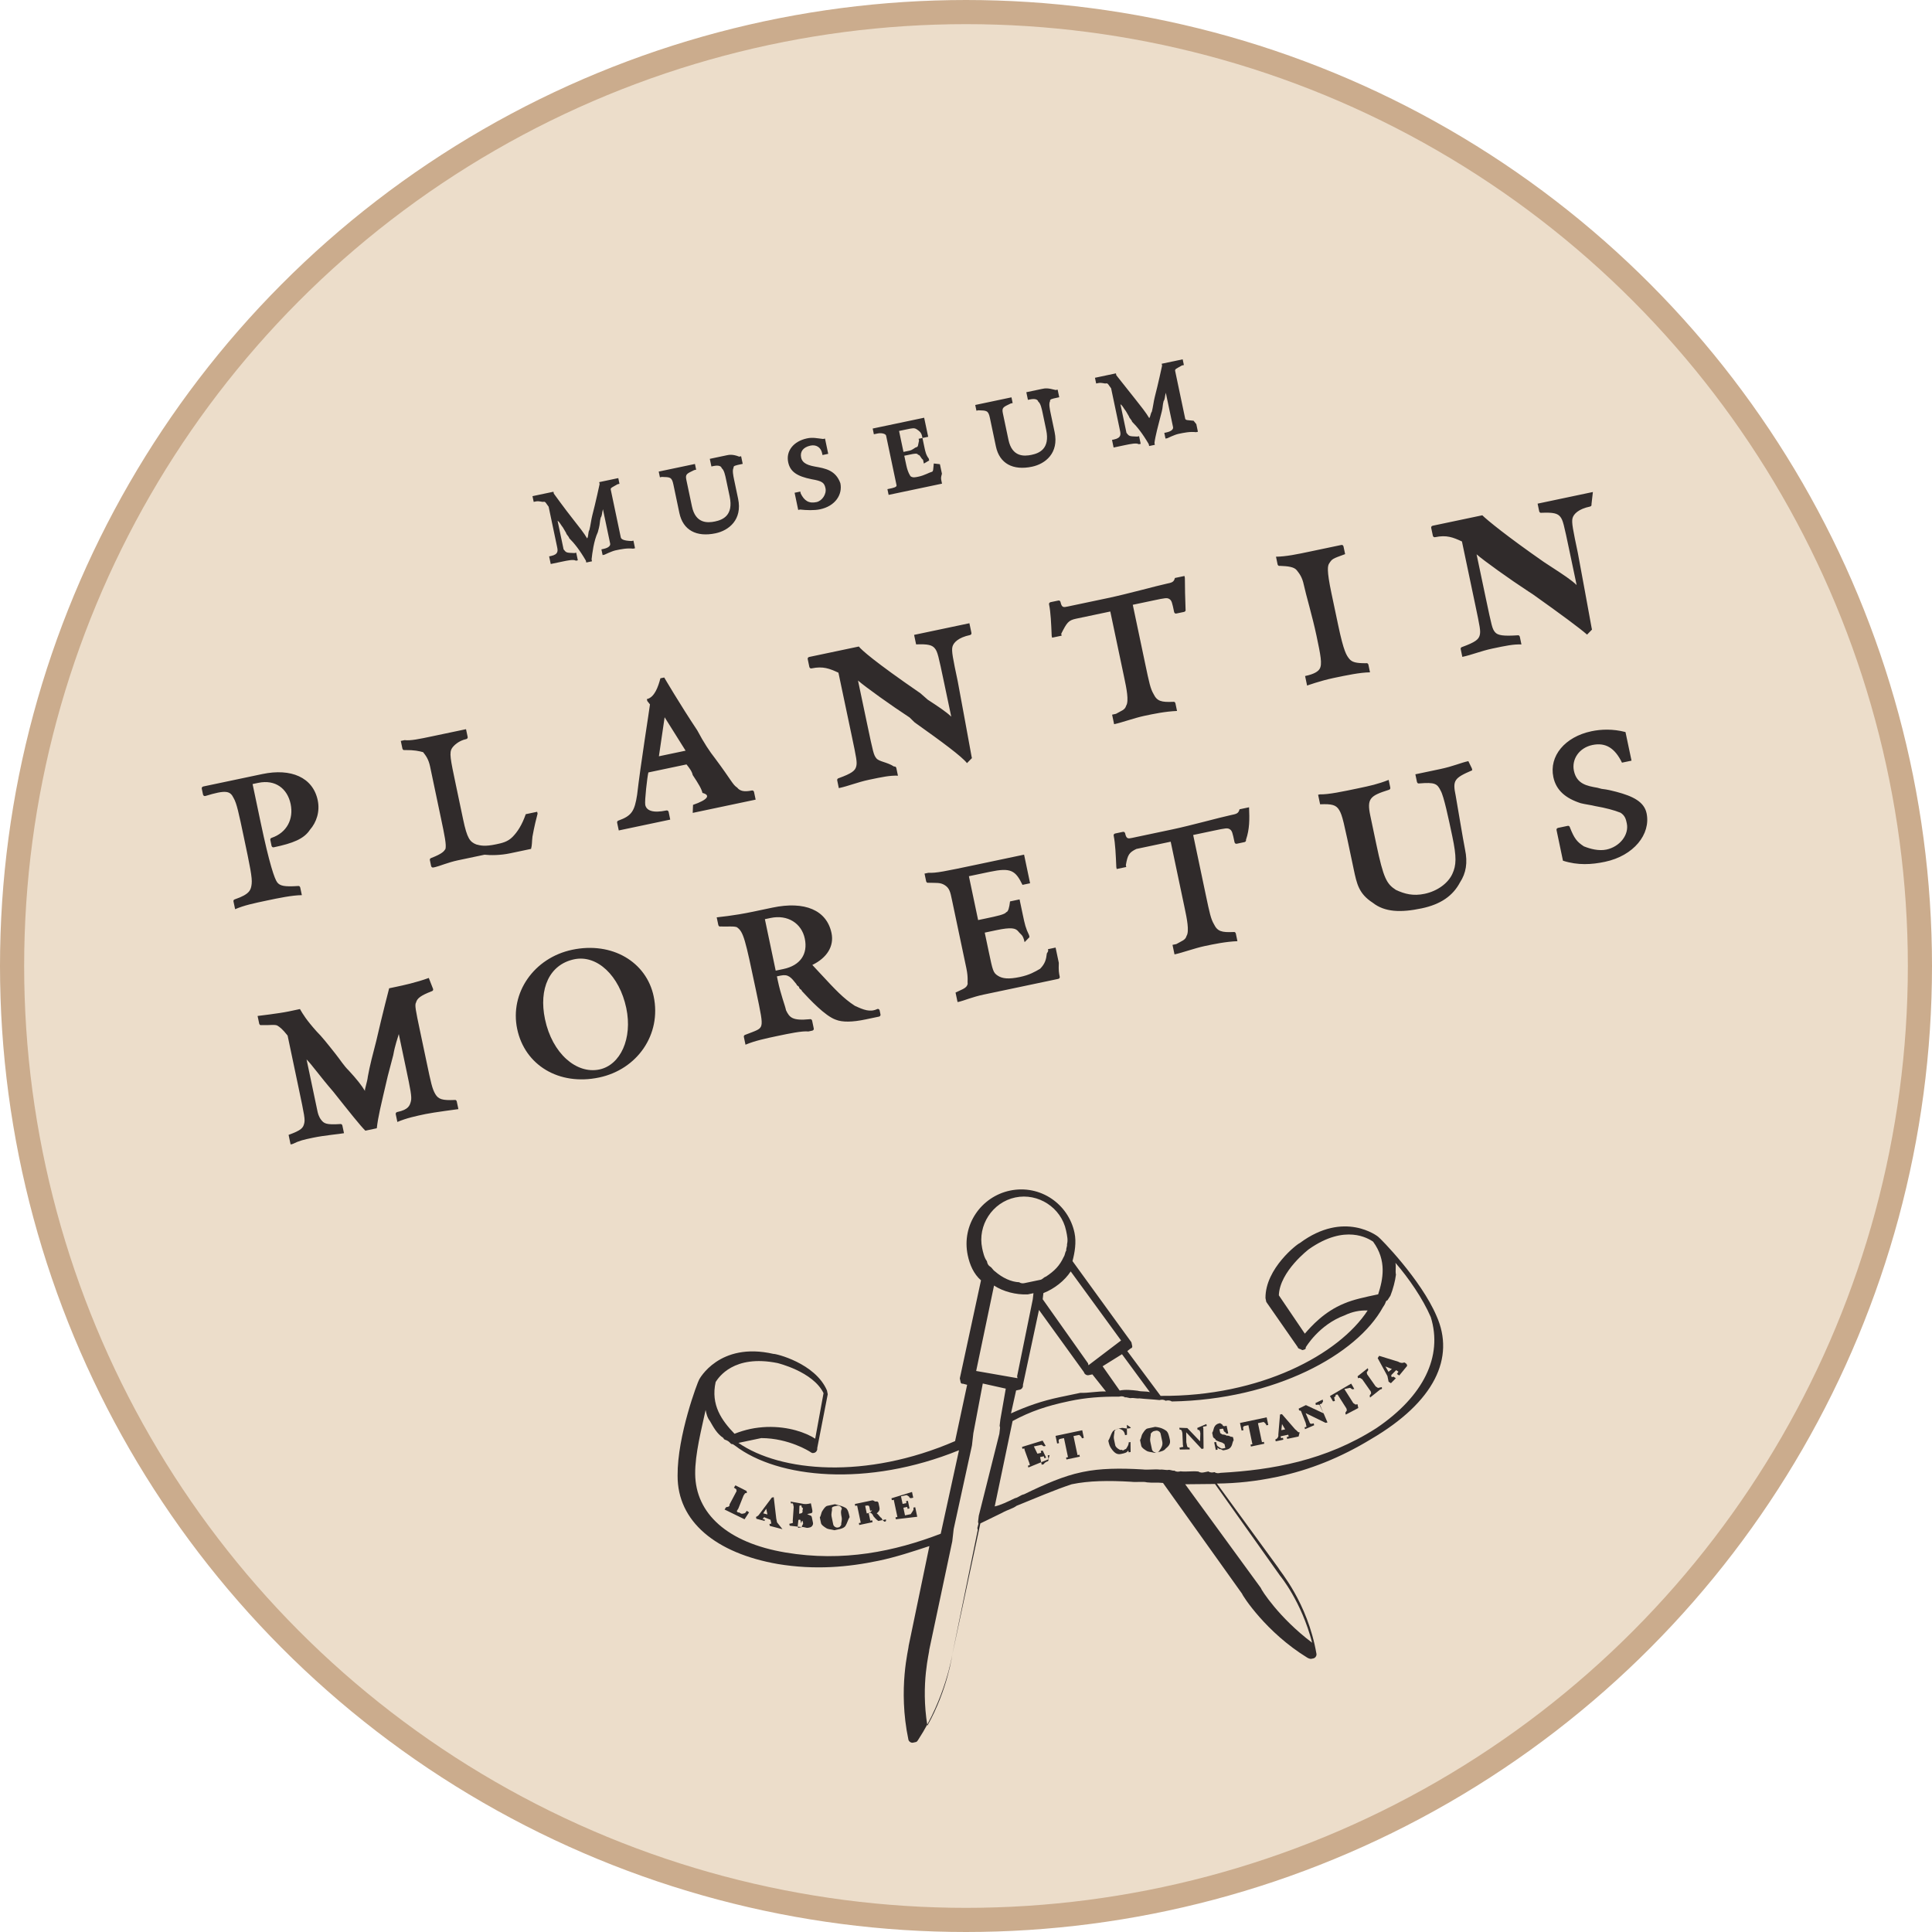<svg width="80" height="80" viewBox="0 0 80 80" fill="none" xmlns="http://www.w3.org/2000/svg">
<circle cx="40" cy="40" r="39.5" fill="#ECDDCA" stroke="#CBAC8D"/>
<path d="M25.705 22.249L25.29 20.275C25.273 20.196 25.352 20.18 25.573 20.051L25.651 20.034L25.602 19.797L24.812 19.964L24.829 20.043C24.829 20.043 24.663 20.82 24.525 21.343C24.48 21.518 24.451 21.771 24.405 21.946C24.343 22.041 24.376 22.199 24.313 22.295C24.185 22.075 23.96 21.792 23.736 21.509C23.399 21.085 22.934 20.441 22.934 20.441L22.917 20.362L22.049 20.545L22.099 20.782L22.178 20.765C22.335 20.732 22.431 20.795 22.51 20.778C22.589 20.761 22.606 20.84 22.718 20.982L23.067 22.64C23.1 22.797 23.133 22.955 22.817 23.022L22.738 23.038L22.805 23.354L23.279 23.255C23.515 23.205 23.752 23.155 23.848 23.217L23.927 23.201L23.86 22.885L23.781 22.901C23.449 22.889 23.449 22.889 23.337 22.748L23.088 21.563C23.183 21.626 23.2 21.705 23.312 21.846L23.441 22.066C23.457 22.145 23.553 22.207 23.57 22.286C23.777 22.49 24.002 22.773 24.259 23.213L24.276 23.292L24.513 23.242L24.496 23.163C24.525 22.91 24.584 22.403 24.754 22.037L24.8 21.863C24.845 21.688 24.829 21.609 24.874 21.435C24.937 21.339 24.92 21.26 24.966 21.086L25.265 22.507C25.282 22.586 25.219 22.681 24.982 22.731L24.903 22.748L24.953 22.985L25.032 22.968C25.032 22.968 25.331 22.823 25.489 22.789C25.726 22.739 25.963 22.69 26.216 22.719L26.295 22.702L26.229 22.386L26.15 22.403C25.818 22.39 25.722 22.328 25.705 22.249ZM30.102 18.85L29.391 19L29.458 19.316L29.537 19.299C29.774 19.249 29.869 19.311 29.886 19.39C29.981 19.453 30.031 19.69 30.064 19.848L30.214 20.558C30.38 21.348 29.923 21.526 29.607 21.593C29.291 21.659 28.801 21.68 28.652 20.969L28.419 19.864C28.369 19.627 28.448 19.611 28.747 19.465L28.826 19.449L28.776 19.212L27.276 19.527L27.326 19.764L27.405 19.748C27.738 19.76 27.817 19.744 27.883 20.059L28.132 21.244C28.282 21.954 28.838 22.249 29.628 22.083C30.181 21.967 30.746 21.518 30.563 20.65L30.397 19.86C30.364 19.702 30.314 19.465 30.376 19.37C30.36 19.291 30.439 19.274 30.675 19.224L30.754 19.208L30.688 18.892L30.609 18.909C30.339 18.8 30.181 18.834 30.102 18.85ZM33.746 19.32C33.318 19.245 33.206 19.104 33.173 18.946C33.123 18.709 33.248 18.518 33.563 18.451C33.8 18.402 33.991 18.526 34.041 18.763L34.058 18.842L34.295 18.792L34.162 18.161L34.083 18.177C33.829 18.148 33.655 18.102 33.418 18.152C32.865 18.269 32.537 18.668 32.637 19.141C32.72 19.536 33.007 19.723 33.609 19.844C34.037 19.918 34.133 19.981 34.182 20.218C34.232 20.454 34.045 20.741 33.808 20.791C33.493 20.858 33.301 20.733 33.156 20.434L33.139 20.355L32.903 20.404L33.052 21.115L33.131 21.099C33.385 21.128 33.717 21.14 33.954 21.09C34.586 20.957 34.897 20.479 34.797 20.006C34.602 19.47 34.174 19.395 33.746 19.32ZM38.666 19.192C38.637 19.445 38.654 19.524 38.575 19.541C38.496 19.557 38.276 19.686 38.039 19.736C37.881 19.769 37.802 19.786 37.706 19.723C37.706 19.723 37.594 19.582 37.528 19.266L37.444 18.871L37.681 18.822C37.839 18.788 37.997 18.755 38.014 18.834C38.093 18.817 38.126 18.975 38.221 19.038L38.255 19.196L38.475 19.067L38.458 18.988C38.346 18.846 38.313 18.689 38.28 18.531L38.197 18.136L38.039 18.169L38.055 18.248C38.01 18.423 38.026 18.502 37.947 18.518C37.868 18.535 37.806 18.63 37.648 18.664L37.411 18.713L37.228 17.845L37.544 17.779C37.781 17.729 37.86 17.712 37.956 17.774C38.051 17.837 38.147 17.899 38.18 18.057L38.197 18.136L38.434 18.086L38.267 17.297L36.136 17.745L36.185 17.982L36.343 17.949C36.501 17.916 36.676 17.961 36.692 18.04L37.124 20.093C37.141 20.172 36.983 20.205 36.825 20.238L36.746 20.255L36.796 20.492L39.007 20.027L38.99 19.948C38.957 19.79 38.957 19.79 39.003 19.615L38.92 19.221L38.666 19.192ZM43.129 16.108L42.498 16.241L42.564 16.557L42.643 16.541C42.88 16.491 42.975 16.553 42.992 16.632C43.087 16.694 43.137 16.931 43.171 17.089L43.32 17.8C43.486 18.589 43.029 18.768 42.714 18.834C42.398 18.901 41.907 18.922 41.758 18.211L41.525 17.106C41.475 16.869 41.554 16.852 41.853 16.707L41.932 16.69L41.883 16.453L40.382 16.769L40.432 17.006L40.511 16.989C40.844 17.002 40.923 16.985 40.989 17.301L41.238 18.485C41.388 19.196 41.945 19.491 42.734 19.325C43.287 19.208 43.852 18.76 43.669 17.891L43.503 17.102C43.47 16.944 43.42 16.707 43.482 16.611C43.466 16.532 43.545 16.516 43.782 16.466L43.861 16.449L43.794 16.133L43.715 16.15C43.366 16.059 43.287 16.075 43.129 16.108ZM49.424 17.422C49.171 17.393 49.092 17.409 49.075 17.33L48.66 15.357C48.643 15.278 48.722 15.261 48.943 15.132L49.022 15.116L48.972 14.879L48.103 15.062L48.12 15.14C48.12 15.14 47.953 15.918 47.816 16.441C47.771 16.616 47.742 16.869 47.696 17.044C47.633 17.139 47.65 17.218 47.588 17.314C47.459 17.093 47.235 16.811 47.01 16.528L46.225 15.539L46.208 15.46L45.34 15.643L45.39 15.88L45.469 15.863C45.627 15.83 45.722 15.893 45.801 15.876C45.88 15.859 45.897 15.938 46.009 16.079L46.374 17.816C46.408 17.974 46.441 18.132 46.125 18.199L46.046 18.215L46.112 18.531L46.586 18.431C46.823 18.382 47.06 18.332 47.156 18.394L47.234 18.378L47.168 18.062L47.089 18.078C46.757 18.066 46.757 18.066 46.645 17.924L46.395 16.74C46.491 16.802 46.507 16.881 46.62 17.023L46.748 17.243C46.765 17.322 46.861 17.384 46.877 17.463C47.085 17.667 47.309 17.95 47.567 18.39L47.584 18.469L47.82 18.419L47.804 18.34C47.833 18.087 47.97 17.563 48.062 17.214L48.107 17.04C48.153 16.865 48.136 16.786 48.182 16.611C48.244 16.516 48.228 16.437 48.273 16.262L48.573 17.684C48.589 17.762 48.527 17.858 48.29 17.908L48.211 17.925L48.261 18.161L48.34 18.145C48.34 18.145 48.639 17.999 48.797 17.966C49.034 17.916 49.271 17.866 49.524 17.895L49.603 17.879L49.537 17.563L49.424 17.422ZM9.673 33.044C9.802 33.264 9.885 33.659 10.101 34.685C10.351 35.87 10.45 36.343 10.421 36.597C10.392 36.85 10.346 37.025 9.731 37.237C9.731 37.237 9.652 37.253 9.669 37.332L9.736 37.648C10.114 37.486 10.508 37.403 11.061 37.287C11.535 37.187 12.088 37.071 12.499 37.066L12.432 36.751C12.432 36.751 12.416 36.672 12.337 36.688C11.768 36.726 11.593 36.68 11.481 36.539C11.369 36.397 11.157 35.782 10.791 34.045L10.459 32.466L10.696 32.416C11.406 32.267 11.901 32.658 12.034 33.289C12.167 33.921 11.872 34.478 11.257 34.69C11.257 34.69 11.178 34.706 11.194 34.785L11.244 35.022C11.244 35.022 11.261 35.101 11.34 35.084C12.129 34.918 12.586 34.739 12.836 34.357C13.102 34.054 13.255 33.609 13.156 33.136C12.956 32.188 12.05 31.802 10.866 32.051L8.419 32.566C8.419 32.566 8.34 32.583 8.356 32.661L8.406 32.898C8.406 32.898 8.423 32.977 8.502 32.961C9.354 32.699 9.528 32.745 9.673 33.044ZM21.121 35.334L21.99 35.151C22.036 34.977 22.019 34.898 22.048 34.644C22.123 34.216 22.214 33.867 22.26 33.693L22.243 33.614L21.77 33.714C21.616 34.158 21.429 34.445 21.225 34.653C21.022 34.86 20.785 34.91 20.548 34.96C20.074 35.06 19.9 35.014 19.725 34.968C19.455 34.86 19.343 34.719 19.177 33.929L18.878 32.508C18.645 31.403 18.595 31.166 18.72 30.975C18.782 30.879 18.986 30.672 19.302 30.605C19.302 30.605 19.381 30.589 19.364 30.51L19.297 30.194L17.955 30.476C17.324 30.609 17.008 30.676 16.754 30.647L16.596 30.68L16.663 30.996C16.663 30.996 16.68 31.075 16.759 31.058C17.17 31.054 17.344 31.1 17.519 31.145C17.631 31.287 17.743 31.428 17.81 31.744L18.258 33.875C18.408 34.586 18.491 34.981 18.445 35.155C18.383 35.251 18.321 35.346 17.864 35.525C17.864 35.525 17.785 35.542 17.801 35.621L17.851 35.858C17.851 35.858 17.868 35.937 17.947 35.92L18.026 35.903C18.183 35.87 18.562 35.708 18.956 35.625L20.062 35.392C20.315 35.421 20.727 35.417 21.121 35.334ZM28.697 33.328L28.684 33.66L31.29 33.111L31.223 32.796C31.223 32.796 31.207 32.717 31.128 32.733C30.812 32.8 30.637 32.754 30.525 32.613C30.334 32.488 30.301 32.33 29.611 31.404C29.387 31.121 29.146 30.759 28.871 30.24C28.148 29.155 27.504 28.054 27.504 28.054L27.346 28.087C27.255 28.436 27.101 28.881 26.785 28.948L26.802 29.027L26.914 29.168C26.885 29.421 26.528 31.64 26.382 32.908C26.278 33.589 26.154 33.78 25.617 33.975C25.617 33.975 25.539 33.992 25.555 34.071L25.622 34.387L27.753 33.938L27.687 33.622C27.687 33.622 27.67 33.544 27.591 33.56C27.039 33.676 26.769 33.568 26.719 33.331C26.686 33.174 26.802 32.16 26.848 31.985L28.427 31.653C28.539 31.794 28.651 31.935 28.684 32.093C28.925 32.455 29.054 32.675 29.087 32.833C29.436 32.924 29.312 33.116 28.697 33.328ZM28.389 31.084L27.284 31.316L27.521 29.7L28.389 31.084ZM36.289 31.4C36.176 31.259 36.16 31.18 35.91 29.995L35.528 28.179C35.832 28.445 36.9 29.21 37.664 29.709L37.872 29.912C39.035 30.739 39.816 31.317 40.041 31.599L40.245 31.392L40.228 31.313C40.228 31.313 39.692 28.375 39.659 28.217C39.459 27.27 39.393 26.954 39.439 26.779C39.484 26.605 39.688 26.397 40.162 26.297C40.162 26.297 40.241 26.281 40.224 26.202L40.141 25.807L37.851 26.289L37.934 26.683C38.425 26.663 38.599 26.709 38.711 26.85C38.824 26.991 38.857 27.149 39.09 28.254L39.389 29.675C39.181 29.472 38.799 29.223 38.416 28.973L38.113 28.707C36.185 27.381 35.674 26.912 35.562 26.771L33.509 27.203C33.509 27.203 33.43 27.219 33.447 27.298L33.513 27.614C33.513 27.614 33.53 27.693 33.609 27.676C34.082 27.577 34.352 27.685 34.718 27.855L35.267 30.461C35.466 31.408 35.499 31.566 35.453 31.741C35.408 31.915 35.266 32.027 34.73 32.222C34.73 32.222 34.651 32.239 34.668 32.318L34.734 32.634C35.129 32.551 35.507 32.389 35.981 32.289C36.534 32.173 36.85 32.106 37.182 32.119L37.115 31.803C37.115 31.803 37.099 31.724 37.02 31.741C36.733 31.553 36.401 31.541 36.289 31.4ZM44.554 25.62L45.975 25.321L46.557 28.084C46.64 28.479 46.756 29.032 46.631 29.223C46.586 29.397 46.428 29.431 46.208 29.559L46.05 29.593L46.133 29.988C46.449 29.921 46.985 29.726 47.379 29.643C47.774 29.559 48.248 29.46 48.738 29.439L48.672 29.123C48.672 29.123 48.655 29.044 48.576 29.061C48.086 29.082 47.911 29.036 47.766 28.737C47.637 28.517 47.587 28.28 47.421 27.49L46.906 25.043L47.774 24.86C48.248 24.76 48.327 24.744 48.423 24.806C48.518 24.868 48.535 24.947 48.618 25.342C48.618 25.342 48.635 25.421 48.713 25.404L49.029 25.338C49.029 25.338 49.108 25.321 49.092 25.242C49.071 24.752 49.067 24.34 49.063 23.929L49.046 23.85L48.651 23.933C48.605 24.108 48.526 24.124 48.29 24.174C47.895 24.257 46.727 24.585 45.859 24.768L44.201 25.117C44.043 25.151 43.964 25.167 43.914 24.93C43.914 24.93 43.897 24.851 43.819 24.868L43.503 24.934C43.503 24.934 43.424 24.951 43.44 25.03C43.507 25.346 43.528 25.836 43.548 26.326L43.565 26.405L43.96 26.322L43.943 26.243C44.176 25.782 44.238 25.687 44.554 25.62ZM53.696 23.613C53.808 23.755 53.92 23.896 53.987 24.212C54.07 24.607 54.348 25.538 54.514 26.327C54.68 27.117 54.764 27.511 54.639 27.703C54.577 27.798 54.435 27.91 54.041 27.993L54.124 28.388C54.124 28.388 54.66 28.193 55.212 28.076C55.765 27.96 56.318 27.844 56.729 27.84L56.663 27.524C56.663 27.524 56.646 27.445 56.567 27.462C56.156 27.466 55.981 27.42 55.869 27.279C55.757 27.137 55.645 26.996 55.412 25.891L55.129 24.549C54.93 23.601 54.976 23.427 55.038 23.331C55.163 23.14 55.163 23.14 55.699 22.945L55.632 22.629C55.632 22.629 55.616 22.55 55.537 22.567L54.273 22.832C53.721 22.949 53.247 23.048 52.836 23.052L52.902 23.368C52.902 23.368 52.919 23.447 52.998 23.431C53.33 23.443 53.584 23.472 53.696 23.613ZM65.958 20.373L63.669 20.855L63.735 21.171C63.735 21.171 63.752 21.25 63.831 21.233C64.321 21.212 64.496 21.258 64.608 21.399C64.72 21.541 64.753 21.698 64.986 22.804L65.285 24.225C65.077 24.021 64.695 23.772 64.313 23.523L63.931 23.273C62.385 22.197 61.587 21.54 61.379 21.337L59.326 21.769C59.326 21.769 59.248 21.785 59.264 21.864L59.331 22.18C59.331 22.18 59.347 22.259 59.426 22.243C59.9 22.143 60.17 22.251 60.536 22.421L61.084 25.027C61.283 25.974 61.317 26.132 61.271 26.307C61.225 26.481 61.084 26.593 60.548 26.789C60.548 26.789 60.469 26.805 60.486 26.884L60.552 27.2C60.947 27.117 61.325 26.955 61.799 26.855C62.351 26.739 62.667 26.672 62.999 26.685L62.933 26.369C62.933 26.369 62.916 26.29 62.837 26.307C62.268 26.344 62.015 26.315 61.903 26.174C61.79 26.032 61.774 25.953 61.524 24.769L61.142 22.953C61.446 23.219 62.514 23.984 63.278 24.483L63.469 24.607C64.633 25.434 65.414 26.012 65.717 26.278L65.921 26.07L65.904 25.991C65.904 25.991 65.368 23.053 65.335 22.895C65.136 21.948 65.069 21.632 65.115 21.457C65.161 21.283 65.364 21.075 65.838 20.976C65.838 20.976 65.917 20.959 65.9 20.88L65.958 20.373C66.037 20.356 66.037 20.356 65.958 20.373ZM17.755 40.495C17.219 40.69 16.666 40.806 16.43 40.856L16.114 40.923C16.114 40.923 15.84 41.97 15.582 43.096C15.445 43.62 15.308 44.143 15.233 44.571C15.204 44.825 15.096 45.095 15.112 45.174C14.983 44.953 14.759 44.671 14.439 44.326C14.231 44.122 14.102 43.902 13.878 43.62C13.542 43.196 13.317 42.913 13.11 42.709C12.677 42.223 12.549 42.003 12.42 41.783L11.946 41.883C11.551 41.965 10.666 42.069 10.666 42.069L10.733 42.385C10.733 42.385 10.749 42.464 10.828 42.447C11.161 42.46 11.398 42.41 11.493 42.472C11.589 42.535 11.684 42.597 11.909 42.88L12.374 45.09C12.607 46.196 12.64 46.354 12.594 46.528C12.548 46.703 12.486 46.798 11.95 46.993L12.033 47.388L12.112 47.372C12.411 47.226 12.569 47.193 12.964 47.11C13.438 47.01 14.086 46.956 14.244 46.923L14.177 46.607C14.177 46.607 14.161 46.528 14.082 46.545C13.512 46.582 13.417 46.52 13.305 46.379C13.192 46.237 13.159 46.079 13.143 46.001L12.694 43.869C12.902 44.072 13.255 44.575 13.799 45.203C14.472 46.05 14.921 46.616 15.129 46.819L15.602 46.719C15.661 46.212 15.752 45.864 16.055 44.563L16.284 43.69C16.359 43.262 16.467 42.992 16.513 42.818L16.812 44.239C16.995 45.107 17.061 45.423 17.015 45.598C16.97 45.772 16.924 45.947 16.45 46.046C16.45 46.046 16.371 46.063 16.388 46.142L16.454 46.458C16.832 46.296 17.227 46.213 17.622 46.13C17.938 46.063 18.981 45.926 18.981 45.926L18.914 45.61C18.914 45.61 18.898 45.531 18.819 45.548C18.328 45.569 18.154 45.523 18.025 45.303C17.896 45.082 17.846 44.846 17.664 43.977L17.381 42.635C17.215 41.845 17.165 41.608 17.227 41.513C17.273 41.338 17.415 41.226 17.872 41.047C17.872 41.047 17.951 41.031 17.934 40.952L17.755 40.495C17.851 40.557 17.851 40.557 17.755 40.495ZM23.693 39.328C22.114 39.66 21.1 41.11 21.416 42.61C21.732 44.11 23.149 44.966 24.807 44.617C26.386 44.285 27.4 42.835 27.067 41.256C26.768 39.835 25.351 38.979 23.693 39.328ZM24.819 44.285C23.872 44.484 22.866 43.624 22.567 42.203C22.301 40.94 22.75 39.938 23.776 39.722C24.724 39.523 25.65 40.4 25.933 41.742C26.199 43.005 25.688 44.102 24.819 44.285ZM35.395 41.647C34.917 41.335 34.597 40.99 33.957 40.3L33.637 39.956C34.235 39.665 34.547 39.187 34.431 38.634C34.231 37.687 33.325 37.3 31.983 37.583L31.194 37.749C30.325 37.932 29.756 37.969 29.677 37.986L29.744 38.301C29.744 38.301 29.76 38.38 29.839 38.364C30.172 38.376 30.329 38.343 30.504 38.389C30.791 38.576 30.857 38.892 31.306 41.023C31.505 41.971 31.572 42.287 31.526 42.461C31.48 42.636 31.322 42.669 30.865 42.847C30.865 42.847 30.786 42.864 30.803 42.943L30.869 43.259C31.248 43.097 31.721 42.997 32.195 42.897C32.669 42.798 33.221 42.681 33.475 42.711L33.633 42.677C33.633 42.677 33.712 42.661 33.695 42.582L33.629 42.266C33.629 42.266 33.612 42.187 33.533 42.203C32.806 42.274 32.694 42.133 32.548 41.834C32.498 41.597 32.336 41.219 32.203 40.587L32.17 40.429L32.328 40.396C32.644 40.329 32.756 40.471 32.98 40.753C32.997 40.832 33.076 40.816 33.093 40.895C33.109 40.974 33.188 40.957 33.205 41.036C33.525 41.381 34.165 42.071 34.609 42.224C34.879 42.332 35.291 42.328 35.843 42.212L36.396 42.096C36.396 42.096 36.475 42.079 36.458 42L36.425 41.842C36.425 41.842 36.409 41.763 36.33 41.78C36.03 41.925 35.76 41.817 35.395 41.647ZM33.325 38.867C33.458 39.498 33.147 39.976 32.436 40.126L32.12 40.192L31.672 38.061L31.909 38.011C32.619 37.861 33.193 38.235 33.325 38.867ZM43.71 39.237L43.394 39.304C43.41 39.383 43.41 39.383 43.348 39.478C43.319 39.732 43.273 39.906 43.07 40.114C42.849 40.243 42.629 40.371 42.234 40.455C41.761 40.554 41.507 40.525 41.316 40.401C41.125 40.276 41.108 40.197 40.942 39.407L40.776 38.618L41.25 38.518C41.881 38.385 42.056 38.431 42.168 38.572C42.28 38.714 42.359 38.697 42.426 39.013L42.629 38.805L42.613 38.726C42.467 38.427 42.434 38.269 42.351 37.874L42.218 37.242L41.823 37.326C41.794 37.579 41.748 37.754 41.669 37.77C41.607 37.866 41.291 37.932 40.818 38.032L40.502 38.098L40.12 36.282L40.988 36.1C41.857 35.917 42.048 36.042 42.339 36.64L42.654 36.574L42.405 35.389L40.431 35.805C39.089 36.087 38.773 36.154 38.441 36.141L38.283 36.174L38.349 36.49C38.349 36.49 38.366 36.569 38.445 36.553C38.777 36.565 38.935 36.532 39.127 36.656C39.318 36.781 39.351 36.939 39.417 37.255L40.016 40.097C40.099 40.492 40.053 40.666 40.069 40.745C40.024 40.92 39.866 40.953 39.567 41.099L39.65 41.493L39.729 41.477C39.887 41.443 40.265 41.281 40.739 41.182L43.818 40.534C43.818 40.534 43.897 40.517 43.88 40.438C43.847 40.28 43.83 40.201 43.843 39.869L43.71 39.237C43.805 39.3 43.805 39.3 43.71 39.237ZM51.721 33.428L51.327 33.511C51.281 33.686 51.202 33.703 50.965 33.752C50.492 33.852 49.324 34.18 48.534 34.346L46.876 34.696C46.718 34.729 46.639 34.745 46.59 34.508C46.59 34.508 46.573 34.43 46.494 34.446L46.178 34.513C46.178 34.513 46.099 34.529 46.116 34.608C46.182 34.924 46.203 35.414 46.224 35.905L46.24 35.984L46.635 35.901L46.619 35.822C46.693 35.394 46.756 35.298 47.055 35.153L48.476 34.853L49.058 37.617C49.141 38.012 49.257 38.564 49.132 38.755C49.087 38.93 48.929 38.963 48.709 39.092L48.551 39.125L48.634 39.52C48.95 39.453 49.486 39.258 49.88 39.175C50.275 39.092 50.749 38.992 51.239 38.972L51.173 38.656C51.173 38.656 51.156 38.577 51.077 38.593C50.587 38.614 50.412 38.569 50.267 38.269C50.138 38.049 50.088 37.812 49.922 37.023L49.407 34.575L50.275 34.392C50.749 34.293 50.828 34.276 50.924 34.338C51.019 34.401 51.036 34.48 51.119 34.874C51.119 34.874 51.136 34.953 51.215 34.937L51.53 34.87C51.53 34.87 51.609 34.854 51.593 34.775C51.746 34.33 51.742 33.919 51.721 33.428ZM60.801 31.517C60.485 31.584 60.186 31.729 59.633 31.846L58.607 32.062L58.673 32.377C58.673 32.377 58.69 32.456 58.769 32.44C59.417 32.386 59.513 32.448 59.658 32.747C59.787 32.968 59.986 33.915 60.136 34.626C60.319 35.494 60.306 35.827 60.136 36.192C59.966 36.558 59.542 36.894 58.989 37.011C58.515 37.11 58.166 37.019 57.801 36.849C57.418 36.599 57.289 36.379 56.99 34.958L56.741 33.773C56.592 33.063 56.733 32.951 57.506 32.706C57.506 32.706 57.585 32.689 57.568 32.61L57.502 32.294C57.045 32.473 56.729 32.539 56.255 32.639C55.623 32.772 54.992 32.905 54.659 32.892L54.58 32.909L54.663 33.304C55.154 33.283 55.328 33.329 55.457 33.549C55.586 33.769 55.636 34.006 56.018 35.822L56.051 35.98C56.184 36.612 56.267 37.006 56.841 37.38C57.335 37.771 58 37.796 58.868 37.613C59.658 37.447 60.161 37.094 60.456 36.537C60.705 36.155 60.78 35.727 60.664 35.174C60.597 34.858 60.294 33.026 60.277 32.947C60.145 32.315 60.207 32.22 60.963 31.895L60.947 31.817L60.801 31.517ZM66.922 32.785C66.747 32.739 66.573 32.694 66.319 32.665L66.145 32.619C65.717 32.544 65.289 32.469 65.172 31.916C65.073 31.443 65.384 30.965 65.937 30.849C66.49 30.732 66.872 30.982 67.163 31.58L67.558 31.497L67.308 30.313C66.785 30.175 66.294 30.196 65.9 30.279C64.794 30.512 64.138 31.31 64.321 32.178C64.437 32.731 64.836 33.059 65.455 33.259C65.629 33.304 65.883 33.334 66.058 33.379C66.486 33.454 66.835 33.545 67.105 33.654C67.296 33.778 67.329 33.936 67.362 34.094C67.462 34.568 67.071 35.062 66.519 35.179C66.203 35.245 65.854 35.154 65.584 35.045C65.297 34.858 65.185 34.717 65.006 34.26C65.006 34.26 64.99 34.181 64.911 34.198L64.516 34.281C64.516 34.281 64.437 34.297 64.454 34.377L64.719 35.64C65.338 35.839 65.908 35.802 66.46 35.685C67.645 35.436 68.364 34.543 68.181 33.674C68.081 33.201 67.62 32.968 66.922 32.785Z" fill="#302B2B"/>
<path d="M30.913 61.738L30.452 61.505L30.39 61.601L30.485 61.663L30.502 61.742L30.207 62.299C30.223 62.378 30.144 62.394 30.144 62.394L30.065 62.411L30.003 62.506L30.83 62.91L31.017 62.623L30.921 62.56C30.859 62.656 30.859 62.656 30.78 62.673C30.701 62.689 30.701 62.689 30.606 62.627C30.527 62.644 30.51 62.565 30.51 62.565L30.572 62.469L30.788 61.929L30.851 61.833L30.93 61.817L30.913 61.738C30.992 61.721 30.992 61.721 30.913 61.738ZM32.176 63.038L32.143 62.88L32.039 61.995L31.96 62.012L31.445 62.698C31.383 62.793 31.304 62.81 31.304 62.81L31.32 62.889L31.669 62.98L31.653 62.901L31.574 62.918L31.636 62.822L31.906 62.93L31.939 63.088L31.86 63.105L31.877 63.184L32.401 63.321L32.176 63.038C32.272 63.101 32.272 63.101 32.176 63.038ZM31.777 62.71L31.603 62.664L31.728 62.473L31.777 62.71ZM33.165 62.253L32.737 62.178L32.754 62.257C32.833 62.241 32.833 62.241 32.849 62.32L32.866 62.398L32.825 62.984C32.841 63.063 32.841 63.063 32.762 63.08L32.683 63.097L32.7 63.176L33.207 63.234C33.286 63.217 33.381 63.279 33.46 63.263L33.539 63.246C33.618 63.23 33.681 63.134 33.664 63.055L33.614 62.818C33.597 62.739 33.519 62.756 33.423 62.694L33.581 62.66C33.66 62.644 33.643 62.565 33.627 62.486L33.577 62.249C33.419 62.282 33.34 62.299 33.165 62.253ZM33.253 63.059C33.269 63.138 33.19 63.155 33.207 63.234L33.049 63.267L33.032 63.188L33.061 62.935C33.14 62.918 33.14 62.918 33.157 62.997L33.174 63.076C33.219 62.901 33.236 62.98 33.253 63.059ZM33.232 62.569C33.248 62.648 33.169 62.664 33.169 62.664L33.09 62.681L33.103 62.349L33.182 62.332L33.199 62.411C33.294 62.473 33.215 62.49 33.232 62.569ZM34.574 62.286L34.258 62.353C34.179 62.37 34.117 62.465 34.055 62.561C33.992 62.656 34.009 62.735 33.947 62.831L33.996 63.068C34.013 63.147 34.109 63.209 34.204 63.271C34.3 63.334 34.379 63.317 34.553 63.363L34.711 63.329C34.79 63.313 34.948 63.28 35.01 63.184C35.073 63.088 35.118 62.914 35.181 62.818C35.147 62.66 35.114 62.502 35.019 62.44C34.923 62.378 34.748 62.332 34.574 62.286ZM34.848 62.806C34.882 62.964 34.819 63.059 34.836 63.138C34.773 63.234 34.773 63.234 34.694 63.251C34.615 63.267 34.52 63.205 34.503 63.126L34.437 62.81C34.404 62.652 34.466 62.556 34.449 62.478C34.433 62.399 34.512 62.382 34.591 62.365L34.67 62.349C34.748 62.332 34.844 62.395 34.861 62.473C34.798 62.569 34.832 62.727 34.848 62.806ZM36.623 63.01C36.623 63.01 36.527 62.947 36.51 62.868C36.415 62.806 36.398 62.727 36.303 62.665C36.444 62.553 36.427 62.474 36.411 62.395L36.377 62.237C36.361 62.158 36.282 62.174 36.282 62.174C36.203 62.191 36.186 62.112 36.107 62.129L35.397 62.278L35.413 62.357L35.492 62.34L35.642 63.051L35.563 63.068L35.58 63.147L36.132 63.03L36.116 62.951L36.037 62.968L35.97 62.652L36.049 62.636C36.049 62.636 36.145 62.698 36.161 62.777C36.273 62.918 36.369 62.98 36.369 62.98L36.685 62.914L36.668 62.835C36.702 62.993 36.702 62.993 36.623 63.01C36.702 62.993 36.702 62.993 36.623 63.01ZM36.111 62.54C36.128 62.619 36.128 62.619 36.111 62.54C36.049 62.636 35.97 62.652 35.891 62.669L35.825 62.353C35.904 62.336 35.983 62.32 35.999 62.399L36.032 62.557L36.111 62.54ZM37.898 62.411L37.819 62.428C37.836 62.507 37.836 62.507 37.774 62.602L37.711 62.698L37.474 62.748L37.408 62.432L37.566 62.399L37.583 62.478L37.661 62.461L37.595 62.145L37.516 62.162L37.533 62.241L37.375 62.274L37.308 61.958L37.545 61.908L37.641 61.971C37.641 61.971 37.657 62.05 37.736 62.033L37.815 62.017L37.765 61.78L36.913 62.041L36.93 62.12L37.009 62.104L37.159 62.814L37.08 62.831L37.096 62.91L37.981 62.806L37.898 62.411ZM43.462 60.251L43.383 60.267L43.417 60.425C43.417 60.425 43.433 60.504 43.354 60.521C43.354 60.521 43.275 60.538 43.213 60.633L43.134 60.65L43.068 60.334L43.226 60.301L43.242 60.38L43.321 60.363L43.176 60.064L43.097 60.08L43.113 60.159L42.956 60.193L42.81 59.893L43.126 59.827L43.221 59.889L43.3 59.873L43.172 59.652L42.32 59.914L42.336 59.993L42.415 59.976L42.432 60.055L42.627 60.592L42.644 60.67L42.565 60.687L42.581 60.766L43.417 60.425L43.462 60.251ZM43.708 59.457C43.629 59.474 43.629 59.474 43.708 59.457L43.774 59.773L43.853 59.756L43.836 59.677C43.836 59.677 43.82 59.598 43.899 59.582L44.057 59.548L44.223 60.338L44.144 60.355L44.16 60.434L44.713 60.317L44.697 60.238L44.618 60.255L44.451 59.465L44.688 59.416C44.688 59.416 44.784 59.478 44.8 59.557L44.879 59.54L44.813 59.224L43.708 59.457ZM46.774 59.142C46.616 59.175 46.521 59.112 46.442 59.129C46.284 59.162 46.126 59.195 46.064 59.291C46.001 59.387 45.956 59.561 45.893 59.657C45.927 59.815 45.943 59.894 46.055 60.035C46.168 60.176 46.263 60.238 46.421 60.205C46.579 60.172 46.658 60.155 46.72 60.06L46.737 60.139L46.816 60.122L46.812 59.711L46.733 59.727C46.749 59.806 46.687 59.902 46.625 59.998C46.546 60.014 46.483 60.11 46.467 60.031C46.388 60.047 46.388 60.047 46.292 59.985C46.292 59.985 46.197 59.923 46.18 59.844L46.13 59.607C46.097 59.449 46.159 59.353 46.143 59.274C46.205 59.179 46.205 59.179 46.284 59.162C46.363 59.146 46.459 59.208 46.459 59.208C46.554 59.27 46.571 59.349 46.587 59.428L46.666 59.411L46.662 59C46.853 59.125 46.853 59.125 46.774 59.142ZM47.834 59.083L47.518 59.15C47.439 59.166 47.377 59.262 47.315 59.358C47.252 59.453 47.269 59.532 47.206 59.628L47.256 59.864C47.273 59.944 47.368 60.006 47.464 60.068C47.56 60.13 47.639 60.114 47.813 60.16L47.971 60.126C48.05 60.11 48.208 60.077 48.27 59.981C48.411 59.869 48.474 59.773 48.441 59.615C48.407 59.457 48.374 59.299 48.279 59.237C48.183 59.175 48.087 59.112 47.834 59.083ZM48.125 59.682C48.158 59.84 48.096 59.935 48.033 60.031C47.971 60.126 47.971 60.126 47.892 60.143C47.813 60.16 47.718 60.097 47.701 60.018L47.634 59.703C47.601 59.545 47.663 59.449 47.647 59.37C47.647 59.37 47.709 59.275 47.788 59.258L47.867 59.241C47.946 59.225 48.042 59.287 48.058 59.366L48.125 59.682ZM49.575 59.129L49.592 59.208C49.592 59.208 49.671 59.191 49.687 59.27L49.704 59.349L49.691 59.682L49.164 59.133L48.831 59.121L48.848 59.2C48.927 59.183 48.943 59.262 48.96 59.341L48.981 59.831L48.997 59.91L48.84 59.944L48.856 60.023L49.267 60.018L49.251 59.939C49.251 59.939 49.172 59.956 49.155 59.877L49.122 59.719L49.118 59.308L49.758 59.998L49.837 59.981L49.828 59.158L49.812 59.079L49.97 59.046L49.953 58.967L49.575 59.129ZM50.971 59.495C50.971 59.495 50.876 59.432 50.797 59.449C50.701 59.387 50.622 59.403 50.622 59.403L50.527 59.341L50.493 59.183L50.572 59.167C50.651 59.15 50.651 59.15 50.668 59.229C50.684 59.308 50.763 59.291 50.78 59.37L50.859 59.354L50.792 59.038L50.714 59.054C50.714 59.054 50.635 59.071 50.618 58.992L50.522 58.93C50.444 58.946 50.364 58.963 50.302 59.059C50.24 59.154 50.257 59.233 50.194 59.329L50.227 59.486C50.244 59.566 50.323 59.549 50.34 59.628C50.34 59.628 50.435 59.69 50.61 59.736L50.705 59.798L50.739 59.956L50.66 59.973C50.581 59.989 50.581 59.989 50.485 59.927C50.389 59.865 50.389 59.865 50.356 59.707L50.277 59.723L50.344 60.039L50.423 60.023L50.406 59.944L50.502 60.006C50.581 59.989 50.597 60.068 50.676 60.052L50.755 60.035C50.834 60.018 50.913 60.002 50.975 59.906C51.038 59.811 51.021 59.732 51.083 59.636L51.05 59.478C51.067 59.557 51.05 59.478 50.971 59.495ZM51.345 58.922L51.412 59.237L51.491 59.221L51.474 59.142C51.474 59.142 51.457 59.063 51.536 59.046L51.694 59.013L51.86 59.802L51.782 59.819L51.798 59.898L52.351 59.782L52.334 59.703L52.255 59.719L52.089 58.93L52.326 58.88C52.326 58.88 52.421 58.942 52.438 59.021L52.517 59.005L52.45 58.689L51.345 58.922ZM53.818 59.308C53.739 59.325 53.739 59.325 53.818 59.308C53.739 59.325 53.722 59.246 53.627 59.183L53.082 58.556L53.003 58.572L52.932 59.412C52.949 59.491 52.887 59.586 52.808 59.603L52.825 59.682L53.14 59.615L53.124 59.536L53.045 59.553L53.028 59.474L53.344 59.408L53.361 59.487L53.282 59.503L53.298 59.582L53.772 59.483L53.818 59.308ZM53.057 59.221L53.086 58.967L53.215 59.188L53.057 59.221ZM54.724 58.128L54.786 58.032L54.769 57.953L54.47 58.099L54.487 58.178C54.566 58.161 54.645 58.145 54.661 58.224L54.807 58.523L54.075 58.182L53.776 58.327L53.793 58.406C53.793 58.406 53.872 58.39 53.888 58.469L54.067 58.926L54.1 59.084L54.021 59.1L54.038 59.179L54.416 59.017L54.399 58.938L54.32 58.955C54.32 58.955 54.242 58.971 54.225 58.892L54.063 58.514L54.89 58.917L54.969 58.901L54.645 58.145L54.724 58.128ZM56.211 58.145L56.132 58.161L56.037 58.099L55.667 57.517L55.904 57.467L55.999 57.53L56.078 57.513L55.949 57.293L55.069 57.808L55.197 58.028L55.276 58.012L55.243 57.854C55.243 57.854 55.322 57.837 55.305 57.758L55.384 57.742L55.754 58.323L55.771 58.402L55.708 58.498L55.725 58.577L56.244 58.303L56.211 58.145ZM57.217 57.438L57.059 57.471L56.963 57.409L56.61 56.906L56.593 56.827L56.656 56.732L56.639 56.653L56.215 56.989L56.232 57.068L56.311 57.052L56.407 57.114L56.76 57.617L56.776 57.696L56.714 57.791L56.731 57.87L57.154 57.534C57.233 57.517 57.233 57.517 57.217 57.438ZM58.156 56.416L58.077 56.433C58.077 56.433 57.998 56.449 57.903 56.387L57.109 56.142L57.047 56.237L57.45 56.977L57.499 57.214L57.595 57.276L57.799 57.069L57.703 57.006L57.624 57.023L57.607 56.944L57.811 56.736L57.907 56.798L57.844 56.894L57.94 56.956L58.268 56.557C58.252 56.478 58.252 56.478 58.156 56.416ZM57.495 56.803L57.366 56.582L57.636 56.69L57.495 56.803Z" fill="#302B2B"/>
<path d="M59.482 54.488C58.834 52.976 57.155 51.268 57.059 51.205C57.059 51.205 55.671 50.096 53.818 51.475C53.739 51.492 52.389 52.518 52.401 53.752L52.434 53.91L53.735 55.78C53.751 55.859 53.83 55.843 53.926 55.905C54.005 55.888 54.084 55.872 54.067 55.793C54.067 55.793 54.612 54.854 55.684 54.463C55.983 54.318 56.299 54.251 56.631 54.264C55.447 56.08 52.189 57.837 48.058 57.8L46.679 55.946L46.82 55.834C46.899 55.817 46.883 55.738 46.883 55.738L46.849 55.58L44.41 52.219C44.502 51.87 44.577 51.442 44.493 51.047C44.244 49.862 43.081 49.036 41.818 49.301C40.633 49.551 39.806 50.714 40.072 51.977C40.155 52.372 40.317 52.75 40.621 53.016L39.744 57.076L39.777 57.234C39.793 57.313 39.872 57.296 39.872 57.296L40.047 57.342L39.548 59.673C35.846 61.277 32.314 60.948 30.577 59.747L31.524 59.548C32.679 59.552 33.539 60.113 33.539 60.113C33.635 60.176 33.635 60.176 33.714 60.159C33.793 60.142 33.855 60.047 33.839 59.968L34.275 57.732L34.242 57.574C33.756 56.44 32.106 56.045 32.027 56.062C29.775 55.546 28.952 57.121 28.952 57.121C28.89 57.217 28.042 59.456 28.058 61.102C28.046 63.001 29.642 64.314 32.209 64.763C33.747 65.017 35.122 64.892 36.386 64.626C37.096 64.477 37.79 64.248 38.484 64.019L37.624 68.158C37.64 68.237 37.167 69.903 37.615 72.035C37.632 72.114 37.727 72.177 37.806 72.16L37.885 72.143C37.964 72.127 37.964 72.127 38.027 72.031C39.149 70.311 39.431 68.52 39.431 68.52L40.595 63.081L41.493 62.644C41.713 62.516 41.95 62.466 42.091 62.353C42.926 62.013 43.683 61.689 44.377 61.46C45.087 61.311 45.91 61.302 46.828 61.356C47.082 61.386 47.319 61.336 47.493 61.381C47.747 61.41 47.904 61.377 48.158 61.406L51.432 65.994C51.449 66.073 52.429 67.598 54.133 68.641C54.133 68.641 54.228 68.703 54.307 68.687L54.386 68.67C54.465 68.654 54.528 68.558 54.511 68.479C54.141 66.331 52.957 65.013 52.941 64.934L50.389 61.431C51.212 61.423 52.018 61.336 52.887 61.153C54.229 60.871 55.521 60.351 56.764 59.595C59.407 58.049 60.259 56.221 59.482 54.488ZM55.663 53.973C54.828 54.313 54.296 54.92 54.03 55.224L52.954 53.636C52.991 52.639 54.2 51.725 54.2 51.725C55.709 50.665 56.664 51.288 56.856 51.413C57.433 52.199 57.267 52.976 57.067 53.595C56.515 53.711 56.041 53.811 55.663 53.973ZM47.614 57.646C47.439 57.6 47.281 57.633 47.107 57.587C46.853 57.558 46.6 57.529 46.363 57.579L45.657 56.574L46.459 56.075L47.614 57.646ZM46.421 55.506L45.071 56.532L45.054 56.453L43.176 53.798L43.205 53.544C43.662 53.365 44.086 53.029 44.336 52.647L46.421 55.506ZM45.794 57.617C45.461 57.604 45.067 57.687 44.734 57.675L43.866 57.857C43.155 58.007 42.54 58.219 41.863 58.526L42.075 57.575L42.233 57.541C42.312 57.525 42.374 57.429 42.357 57.35L43.022 54.242L44.884 56.819C44.9 56.898 44.996 56.96 45.075 56.943L45.233 56.91L45.794 57.617ZM42.042 49.584C42.989 49.385 43.945 50.008 44.144 50.955C44.194 51.192 44.227 51.35 44.182 51.525C44.198 51.604 44.136 51.699 44.153 51.778C44.09 51.874 44.107 51.953 44.045 52.048C43.874 52.414 43.671 52.622 43.309 52.863C43.23 52.879 43.168 52.975 43.089 52.992L42.457 53.124C42.378 53.141 42.299 53.158 42.204 53.095C41.871 53.083 41.506 52.912 41.202 52.647C41.107 52.584 41.09 52.505 40.995 52.443C40.899 52.38 40.882 52.302 40.866 52.223C40.754 52.081 40.704 51.844 40.67 51.687C40.471 50.739 41.094 49.783 42.042 49.584ZM40.421 56.769L41.161 53.232C41.543 53.482 42.067 53.619 42.557 53.598L42.794 53.548L42.765 53.802L42.116 56.989L42.133 57.068L40.421 56.769ZM29.634 57.225C29.758 57.034 30.382 56.078 32.189 56.44C32.189 56.44 33.664 56.789 34.101 57.687L33.756 59.573C33.373 59.324 32.659 59.062 31.757 59.087C31.267 59.108 30.872 59.191 30.415 59.369C29.887 58.821 29.422 58.177 29.634 57.225ZM32.521 64.285C30.128 63.882 28.802 62.677 28.786 61.031C28.777 60.209 29.052 59.161 29.218 58.384C29.251 58.542 29.285 58.7 29.397 58.842C29.526 59.062 29.671 59.361 29.958 59.548C29.974 59.627 30.053 59.61 30.149 59.673C30.244 59.735 30.261 59.814 30.34 59.797L30.435 59.86C32.206 61.218 35.912 61.593 39.71 60.051L38.954 63.508C37.046 64.24 34.915 64.688 32.521 64.285ZM40.529 62.765L40.499 63.018L40.516 63.097L40.47 63.272L40.487 63.351L39.431 68.52C39.431 68.52 39.24 69.962 38.401 71.458C38.114 69.704 38.496 68.387 38.48 68.308L39.432 63.82L39.461 63.567L39.49 63.313L40.246 59.856L40.275 59.602L40.304 59.349L40.695 57.288L41.647 57.5L41.422 58.784L41.393 59.037L41.41 59.116L41.381 59.37L40.529 62.765ZM53.007 65.25C53.007 65.25 53.888 66.302 54.333 68.022C52.961 66.991 52.222 65.828 52.205 65.749L49.076 61.46L50.31 61.448L53.007 65.25ZM56.996 59.134C54.89 60.484 52.662 60.87 50.543 60.987C50.464 61.003 50.385 61.02 50.29 60.958C50.211 60.974 50.132 60.991 50.036 60.929L49.878 60.962C49.799 60.978 49.72 60.995 49.625 60.933C49.371 60.904 49.135 60.953 48.881 60.924C48.802 60.941 48.723 60.958 48.627 60.895C48.549 60.912 48.453 60.849 48.374 60.866C48.295 60.883 48.121 60.837 48.042 60.854C47.788 60.825 47.551 60.874 47.298 60.845C46.38 60.791 45.557 60.8 44.846 60.949L44.767 60.966C44.057 61.115 43.3 61.439 42.403 61.876C42.245 61.909 42.182 62.004 42.025 62.038C41.725 62.183 41.426 62.328 41.189 62.378L41.929 58.842C42.669 58.439 43.363 58.211 44.231 58.028L44.31 58.011C44.942 57.878 45.59 57.824 46.334 57.833C46.413 57.816 46.492 57.799 46.587 57.862C46.666 57.845 46.762 57.907 46.841 57.891C46.92 57.874 47.094 57.92 47.173 57.903C47.427 57.932 47.759 57.945 48.013 57.974C48.092 57.957 48.171 57.941 48.266 58.003C48.345 57.986 48.424 57.97 48.52 58.032C52.791 57.958 56.191 56.088 57.263 54.131L57.325 54.035C57.387 53.94 57.371 53.861 57.45 53.844L57.574 53.653C57.682 53.383 57.774 53.034 57.803 52.78C57.77 52.622 57.816 52.448 57.782 52.29C58.327 52.917 58.921 53.782 59.245 54.538C59.752 56.163 58.945 57.817 56.996 59.134Z" fill="#302B2B"/>
</svg>
